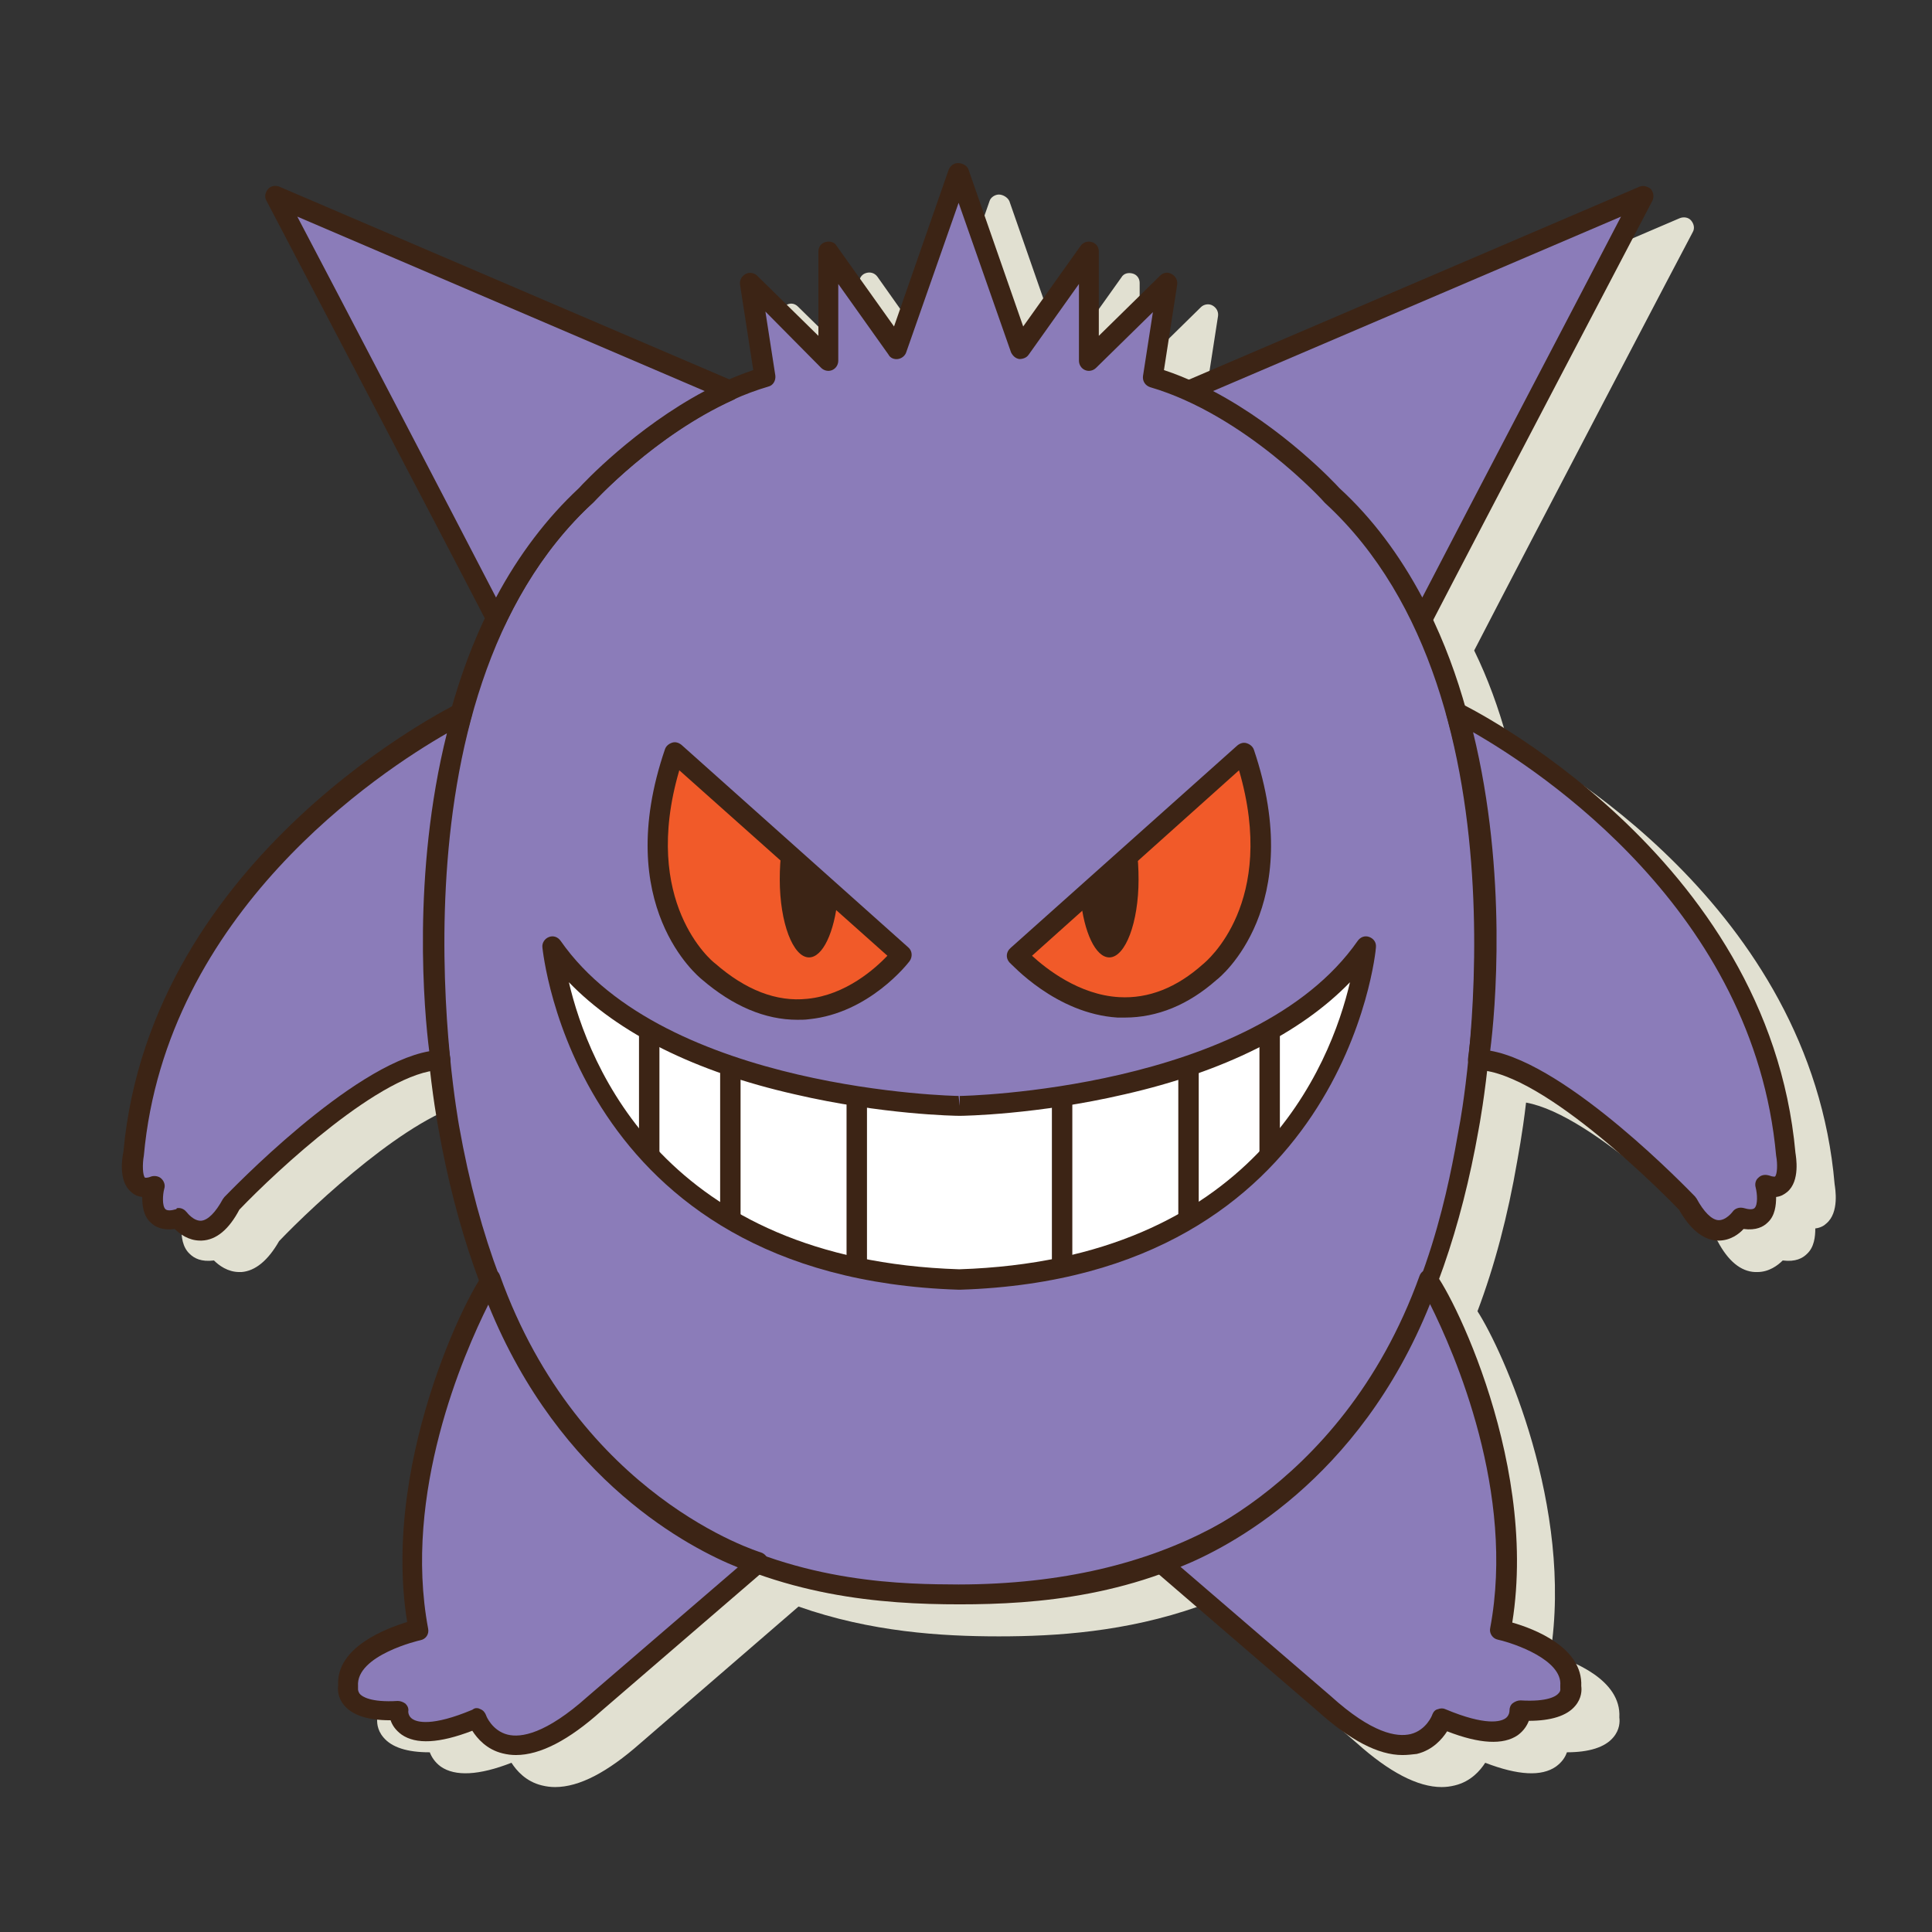 <?xml version="1.0" encoding="utf-8"?>
<svg id="master-artboard" viewBox="0 0 350 350" version="1.1" xmlns="http://www.w3.org/2000/svg" x="0px" y="0px" width="350px" height="350px" enable-background="new 0 0 1400 980"><rect x="0" y="0" width="350" height="350" fill="#333333" stroke="none"/><rect id="ee-background" x="0" y="0" width="350" height="350" style="fill: white; fill-opacity: 0; pointer-events: none;"/>
<path fill="#E1E0D1" d="M279.9,291.5c-1.5-5.4-3.4-10.7-5.9-15.8c9.6-18.6,39.3-75.3,39.6-75.8c0.4-0.7,0.2-1.5-0.3-2.1&#10;&#9;&#9;&#9;c-0.5-0.6-1.4-0.7-2.1-0.4l-81.5,34.9c-1.5-0.6-3-1.2-4.5-1.7l2.4-15.5c0.1-0.8-0.3-1.5-1-1.9c-0.7-0.4-1.6-0.2-2.1,0.3&#10;&#9;&#9;&#9;l-11.1,10.9v-15.3c0-0.8-0.5-1.5-1.3-1.7c-0.8-0.2-1.6,0-2,0.7l-10.4,14.6l-9.9-28.4c-0.3-0.7-1.2-1.2-1.9-1.2s-1.5,0.5-1.7,1.2&#10;&#9;&#9;&#9;l-9.9,28.4L165.9,208c-0.5-0.7-1.3-0.9-2-0.7c-0.8,0.2-1.3,0.9-1.3,1.7v15.3l-11.1-10.9c-0.6-0.6-1.4-0.7-2.1-0.3&#10;&#9;&#9;&#9;c-0.7,0.4-1.1,1.1-1,1.9l2.4,15.5c-1.5,0.5-3,1.1-4.5,1.7l-81.5-34.9c-0.7-0.3-1.5-0.1-2.1,0.4c-0.5,0.6-0.6,1.4-0.3,2.1&#10;&#9;&#9;&#9;c0.3,0.6,30,57.2,39.6,75.8c-2.4,5.1-4.3,10.4-5.9,15.8c-7.1,3.7-55.1,30.5-59.7,80.8c-0.2,0.9-0.9,5.3,1.4,7.3&#10;&#9;&#9;&#9;c0.5,0.4,1.1,0.8,2,0.9c0,1.5,0.2,3.4,1.5,4.6c0.8,0.8,2.1,1.5,4.4,1.2c0.9,0.9,2.5,2.1,4.6,2.1c0.1,0,0.2,0,0.4,0&#10;&#9;&#9;&#9;c2.5-0.2,4.8-2.1,6.8-5.6c6.4-6.7,24-23.1,34.7-25.1c0.7,6,1.4,9.9,1.6,10.6c1.8,9.9,4.2,19,7.2,27.2&#10;&#9;&#9;&#9;c-4.6,7.3-17.4,35.5-13.2,62.1c-3.9,1.1-12.8,4.5-12.5,11.5c-0.1,0.7-0.1,2.2,1.1,3.6c1.5,1.8,4.3,2.7,8.3,2.7c0,0,0.1,0,0.1,0&#10;&#9;&#9;&#9;c0.3,0.8,0.9,1.8,2,2.6c2.6,1.8,6.9,1.6,12.8-0.7c0.9,1.4,2.6,3.4,5.5,4.1c0.8,0.2,1.6,0.3,2.4,0.3c4.4,0,9.5-2.7,15.4-7.9&#10;&#9;&#9;&#9;l28.7-24.8c13.1,4.6,25.8,5.4,36.3,5.4c10.3,0,23-0.8,36.1-5.4l28.7,24.7c5.9,5.3,11.1,8,15.4,8c0.8,0,1.6-0.1,2.4-0.3&#10;&#9;&#9;&#9;c2.9-0.7,4.6-2.7,5.5-4.1c6,2.3,10.2,2.5,12.8,0.7c1.1-0.8,1.7-1.7,2-2.6c4,0,6.9-0.9,8.4-2.7c1.2-1.4,1.2-2.9,1.1-3.6&#10;&#9;&#9;&#9;c0.4-6.9-8.6-10.3-12.5-11.5c4.2-26.5-8.5-54.8-13.2-62.1c3.1-8.2,5.5-17.3,7.2-27.2c0.1-0.7,0.9-4.6,1.6-10.6&#10;&#9;&#9;&#9;c12.3,2.2,32.6,23,34.7,25.1c1.9,3.6,4.2,5.5,6.8,5.6c0.1,0,0.2,0,0.4,0c2.1,0,3.7-1.2,4.6-2.1c2.3,0.3,3.6-0.4,4.4-1.2&#10;&#9;&#9;&#9;c1.3-1.2,1.5-3.1,1.5-4.6c0.9-0.1,1.6-0.5,2-0.9c2.4-2,1.6-6.4,1.5-7.1C335,322,287,295.2,279.9,291.5z" transform="matrix(1, 0, 0, 1, -6.939, -157.857)"/><g transform="matrix(1, 0, 0, 1, -6.939, -157.857)">
			<g>
				<path fill="#8B7CB9" d="M248.3,247.6c0,0-14.6-16.2-32.4-21.4l2.7-17.1l-14.2,14v-19.7l-12.4,17.5l-11.1-31.7h-0.2l-11.1,31.7&#10;&#9;&#9;&#9;&#9;&#9;l-12.4-17.5v19.7l-14.2-14l2.7,17.1c-17.8,5.2-32.4,21.4-32.4,21.4c-39.9,36.7-24.9,114.6-24.9,114.6&#10;&#9;&#9;&#9;&#9;&#9;c14.5,81.9,70.2,84.5,92.3,84.5h0.2c22.1,0,77.8-2.6,92.3-84.5C273.2,362.1,288.2,284.3,248.3,247.6z"/>
				<path fill="#3C2415" d="M180.8,448.5c-14.2,0-32.4-1.4-50.2-11.8c-23-13.5-37.8-38.5-44.2-74.2c-0.6-3.2-14.8-79.2,25.4-116.2&#10;&#9;&#9;&#9;&#9;&#9;c0.5-0.5,14.3-15.6,31.6-21.4l-2.4-15.5c-0.1-0.8,0.3-1.5,1-1.9c0.7-0.4,1.6-0.2,2.1,0.3l11.1,10.9v-15.3c0-0.8,0.5-1.5,1.3-1.7&#10;&#9;&#9;&#9;&#9;&#9;c0.8-0.2,1.6,0,2,0.7l10.4,14.6l9.9-28.4c0.3-0.7,0.9-1.2,1.7-1.2c0.8,0,1.7,0.5,1.9,1.2l9.9,28.4l10.4-14.6&#10;&#9;&#9;&#9;&#9;&#9;c0.5-0.7,1.3-0.9,2-0.7c0.8,0.2,1.3,0.9,1.3,1.7v15.3l11.1-10.9c0.6-0.6,1.4-0.7,2.1-0.3c0.7,0.4,1.1,1.1,1,1.9l-2.4,15.5&#10;&#9;&#9;&#9;&#9;&#9;c16.9,5.6,30.5,20.2,31.6,21.4c40.2,37,26,113,25.4,116.2c-6.3,35.7-21.2,60.7-44.2,74.2C213.1,447.1,194.8,448.5,180.8,448.5z&#10;&#9;&#9;&#9;&#9;&#9; M145.6,214.3l1.8,11.6c0.1,0.9-0.4,1.8-1.3,2c-17.1,5-31.4,20.7-31.6,20.9C75.7,284.5,90,361,90.1,361.8&#10;&#9;&#9;&#9;&#9;&#9;c14.7,83,71.8,83,90.5,83.1c76-0.1,87.1-62.5,90.7-83c0.2-0.8,14.4-77.3-24.3-112.9c0,0-0.1-0.1-0.1-0.1&#10;&#9;&#9;&#9;&#9;&#9;c-0.1-0.2-14.5-15.9-31.6-20.9c-0.9-0.3-1.4-1.1-1.3-2l1.8-11.6l-10.3,10.1c-0.5,0.5-1.3,0.7-2,0.4c-0.7-0.3-1.1-1-1.1-1.7&#10;&#9;&#9;&#9;&#9;&#9;v-13.9l-9.1,12.8c-0.4,0.6-1.1,0.8-1.7,0.8c-0.7-0.1-1.2-0.6-1.5-1.2l-9.5-27.1l-9.5,27.1c-0.2,0.6-0.8,1.1-1.5,1.2&#10;&#9;&#9;&#9;&#9;&#9;c-0.7,0.1-1.4-0.2-1.7-0.8l-9.1-12.8v13.9c0,0.7-0.4,1.4-1.1,1.7c-0.7,0.3-1.5,0.1-2-0.4L145.6,214.3z"/>
			</g>
			<g>
				<path fill="#FFFFFF" d="M180.8,358.2h-0.2c0,0-53.9-0.6-73.6-28.9c0,0,4.8,58.1,73.6,60.3h0.2c68.8-2.2,73.6-60.3,73.6-60.3&#10;&#9;&#9;&#9;&#9;&#9;C234.8,357.5,180.8,358.2,180.8,358.2z"/>
				<path fill="#3C2415" d="M180.6,391.5c-69.7-2.2-75.3-61.4-75.4-62c-0.1-0.8,0.4-1.6,1.2-1.9c0.8-0.3,1.6,0,2.1,0.7&#10;&#9;&#9;&#9;&#9;&#9;c18.9,27.1,71.6,28.1,72.1,28.1l0.2,1.8l0-1.8c0.5,0,53.2-1,72.1-28.1c0.5-0.7,1.3-1,2.1-0.7c0.8,0.3,1.3,1,1.2,1.9&#10;&#9;&#9;&#9;&#9;&#9;c0,0.6-5.7,59.8-75.3,62C180.9,391.5,180.6,391.5,180.6,391.5z M110,335.8c3.5,15,17.4,50.3,70.7,52c53.3-1.7,67.3-37,70.8-52&#10;&#9;&#9;&#9;&#9;&#9;c-8.9,9.2-22.8,16.2-40.8,20.3c-15.9,3.7-29.3,3.9-29.8,3.9c0,0,0,0,0,0h-0.2c-0.6,0-13.9-0.2-29.8-3.9&#10;&#9;&#9;&#9;&#9;&#9;C132.8,352,118.9,345,110,335.8z"/>
			</g>
			<g>
				<path fill="#8B7CB9" d="M113.2,247.6c0,0,11.2-12.4,25.9-19l-82.2-35.2c0,0,30.9,58.9,40.1,76.7&#10;&#9;&#9;&#9;&#9;&#9;C100.9,261.7,106.1,254,113.2,247.6z"/>
				<path fill="#3C2415" d="M96.9,271.9c-0.7,0-1.3-0.4-1.6-1c-9.1-17.6-39.8-76.1-40.1-76.7c-0.4-0.7-0.2-1.5,0.3-2.1&#10;&#9;&#9;&#9;&#9;&#9;c0.5-0.6,1.4-0.7,2.1-0.4l82.2,35.2c0.7,0.3,1.1,0.9,1.1,1.7c0,0.7-0.4,1.4-1.1,1.7c-14.2,6.4-25.2,18.4-25.3,18.5&#10;&#9;&#9;&#9;&#9;&#9;c0,0-0.1,0.1-0.1,0.1c-6.4,5.8-11.7,13.2-15.9,22C98.2,271.5,97.6,271.9,96.9,271.9C96.9,271.9,96.9,271.9,96.9,271.9z&#10;&#9;&#9;&#9;&#9;&#9; M60.8,197.1c7,13.3,27.2,52,36,69c4.1-7.7,9.2-14.4,15-19.8c0.9-1,10.2-10.9,22.8-17.6L60.8,197.1z M113.2,247.6L113.2,247.6&#10;&#9;&#9;&#9;&#9;&#9;L113.2,247.6z"/>
			</g>
			<g>
				<path fill="#8B7CB9" d="M90.6,287c0,0-54.7,26.1-59.5,79.9c0,0-1.6,7.7,3.8,5.7c0,0-2,7.7,4.4,5.9c0,0,4.7,6.6,9.5-2.6&#10;&#9;&#9;&#9;&#9;&#9;c0,0,24.4-25.6,37.8-26C86.6,349.9,81.6,318.3,90.6,287z"/>
				<path fill="#3C2415" d="M43.2,382.6c-2.1,0-3.7-1.2-4.6-2.1c-2.3,0.3-3.6-0.4-4.4-1.2c-1.3-1.2-1.5-3.1-1.5-4.6&#10;&#9;&#9;&#9;&#9;&#9;c-0.9-0.1-1.6-0.5-2-0.9c-2.4-2-1.6-6.4-1.4-7.3c4.9-54,60-80.9,60.5-81.2c0.6-0.3,1.4-0.2,2,0.3c0.5,0.5,0.8,1.2,0.6,1.9&#10;&#9;&#9;&#9;&#9;&#9;c-8.7,30.5-4,61.7-3.9,62c0.1,0.5-0.1,1-0.4,1.5c-0.3,0.4-0.8,0.6-1.4,0.7C76.3,352,57.1,369.9,50.3,377&#10;&#9;&#9;&#9;&#9;&#9;c-1.9,3.6-4.2,5.5-6.8,5.6C43.4,382.6,43.3,382.6,43.2,382.6z M39.3,376.7c0.6,0,1.1,0.3,1.5,0.8c0,0,1.2,1.6,2.6,1.5&#10;&#9;&#9;&#9;&#9;&#9;c1.2-0.1,2.6-1.5,3.9-3.9c0.1-0.1,0.2-0.3,0.3-0.4c1-1,22.9-23.9,37.1-26.4c-0.9-7-3.2-32,3.2-57.6c-12.2,7-50.9,32.4-54.9,76.5&#10;&#9;&#9;&#9;&#9;&#9;c-0.3,1.7-0.2,3.6,0.2,4c0,0,0.4,0.1,1.1-0.2c0.6-0.2,1.4-0.1,1.9,0.4c0.5,0.5,0.7,1.2,0.5,1.8c-0.3,1.1-0.4,3.1,0.2,3.7&#10;&#9;&#9;&#9;&#9;&#9;c0.3,0.3,1,0.3,2,0C38.9,376.7,39.1,376.7,39.3,376.7z"/>
			</g>
			<g>
				<path fill="#8B7CB9" d="M95.7,389.6c0,0-18.9,31.9-13,63.4c0,0-13.3,2.9-12.7,10.2c0,0-1.2,5,9.2,4.4c0,0-0.3,7.6,14.2,1.5&#10;&#9;&#9;&#9;&#9;&#9;c0,0,4.4,12.5,21.3-2.6l29.6-25.5C144.2,441,110.6,431.2,95.7,389.6z"/>
				<path fill="#3C2415" d="M100.4,475.8c-0.8,0-1.6-0.1-2.4-0.3c-2.9-0.7-4.6-2.7-5.5-4.1c-6,2.3-10.2,2.5-12.8,0.7&#10;&#9;&#9;&#9;&#9;&#9;c-1.1-0.8-1.7-1.7-2-2.6c0,0-0.1,0-0.1,0c-4,0-6.8-0.9-8.3-2.7c-1.2-1.4-1.2-2.9-1.1-3.6c-0.4-6.9,8.6-10.3,12.5-11.5&#10;&#9;&#9;&#9;&#9;&#9;c-4.9-30.5,12.8-63.4,14.6-63.9c0.9-0.3,1.9,0.2,2.2,1.1c14.4,40.2,47,50.1,47.3,50.2c0.6,0.2,1.1,0.7,1.3,1.4&#10;&#9;&#9;&#9;&#9;&#9;c0.1,0.7-0.1,1.3-0.6,1.8l-29.6,25.5C110,473.1,104.8,475.8,100.4,475.8z M93.3,467.3c0.3,0,0.5,0.1,0.7,0.2&#10;&#9;&#9;&#9;&#9;&#9;c0.5,0.2,0.8,0.6,1,1.1c0,0.1,1.1,2.8,3.9,3.5c2.4,0.6,6.9-0.1,14.5-6.9l27.2-23.4c-8.5-3.4-32.2-15.5-45.2-47.6&#10;&#9;&#9;&#9;&#9;&#9;c-4.5,9-15.5,34.2-10.9,58.7c0.2,1-0.4,1.9-1.4,2.1c-0.1,0-11.7,2.7-11.3,8.3c0,0.2,0,0.4,0,0.6c0,0,0,0.4,0.3,0.8&#10;&#9;&#9;&#9;&#9;&#9;c0.4,0.5,2,1.6,6.9,1.3c0.5,0,1,0.2,1.4,0.5c0.4,0.4,0.6,0.9,0.5,1.4c0,0.1,0,0.9,0.8,1.4c0.8,0.5,3.4,1.4,10.8-1.7&#10;&#9;&#9;&#9;&#9;&#9;C92.9,467.3,93.1,467.3,93.3,467.3z"/>
			</g>
			<g>
				<path fill="#F15A29" d="M170.3,330.9c0,0-15.4,20-34.9,3c0,0-15.5-12.2-6.2-39.7l19.5,17.4l10.1,9L170.3,330.9z"/>
				<path fill="#3C2415" d="M151.4,342.6c-5.9,0-11.7-2.5-17.3-7.3c-0.6-0.5-16.4-13.3-6.7-41.7c0.2-0.6,0.7-1,1.3-1.2&#10;&#9;&#9;&#9;&#9;&#9;c0.6-0.2,1.2,0,1.7,0.4l41.1,36.7c0.7,0.6,0.8,1.7,0.2,2.5c-0.3,0.4-7.3,9.4-18.2,10.5C152.8,342.6,152.1,342.6,151.4,342.6z&#10;&#9;&#9;&#9;&#9;&#9; M130,297.4c-7,23.9,5.9,34.6,6.5,35c5.5,4.8,11.1,7,16.7,6.4c7-0.7,12.3-5.5,14.5-7.8L130,297.4z"/>
			</g>
			<path fill="#3C2415" d="M158.7,320.6c-0.6,6.1-2.7,10.7-5.2,10.7c-2.9,0-5.3-6.3-5.3-14.1c0-2,0.1-3.9,0.4-5.6L158.7,320.6z"/>
			<path d="M 160.3 356.4 H 164 V 387.4 H 160.3 V 356.4 Z" fill="#3C2415"/>
			<path d="M 137.4 351 H 141.1 V 378.8 H 137.4 V 351 Z" fill="#3C2415"/>
			<path d="M 122.7 344.5 H 126.4 V 366.9 H 122.7 V 344.5 Z" fill="#3C2415"/>
			<g>
				<path fill="#8B7CB9" d="M248.3,247.6c0,0-11.2-12.4-25.9-19l82.2-35.2c0,0-30.9,58.9-40.1,76.7&#10;&#9;&#9;&#9;&#9;&#9;C260.6,261.7,255.3,254,248.3,247.6z"/>
				<path fill="#3C2415" d="M264.6,271.9C264.6,271.9,264.6,271.9,264.6,271.9c-0.7,0-1.3-0.4-1.6-1c-4.2-8.7-9.5-16.1-15.9-22&#10;&#9;&#9;&#9;&#9;&#9;c0,0-0.1-0.1-0.1-0.1c-0.1-0.1-11.1-12.2-25.3-18.5c-0.7-0.3-1.1-1-1.1-1.7c0-0.7,0.4-1.4,1.1-1.7l82.2-35.2&#10;&#9;&#9;&#9;&#9;&#9;c0.7-0.3,1.5-0.1,2.1,0.4c0.5,0.6,0.6,1.4,0.3,2.1c-0.3,0.6-31,59.1-40.1,76.7C265.9,271.5,265.3,271.9,264.6,271.9z&#10;&#9;&#9;&#9;&#9;&#9; M249.6,246.3c5.9,5.4,10.9,12.1,15,19.8c8.8-17,29.1-55.7,36-69l-73.9,31.6C239.4,235.4,248.7,245.3,249.6,246.3z"/>
			</g>
			<g>
				<path fill="#8B7CB9" d="M270.9,287c0,0,54.7,26.1,59.5,79.9c0,0,1.6,7.7-3.8,5.7c0,0,2,7.7-4.4,5.9c0,0-4.7,6.6-9.5-2.6&#10;&#9;&#9;&#9;&#9;&#9;c0,0-24.4-25.6-37.8-26C274.8,349.9,279.8,318.3,270.9,287z"/>
				<path fill="#3C2415" d="M318.3,382.6c-0.1,0-0.2,0-0.4,0c-2.5-0.2-4.8-2.1-6.8-5.6c-2.1-2.2-24.4-24.9-36.4-25.3&#10;&#9;&#9;&#9;&#9;&#9;c-0.5,0-1-0.3-1.4-0.7c-0.3-0.4-0.5-0.9-0.4-1.5c0-0.3,4.8-31.5-3.9-62c-0.2-0.7,0-1.4,0.6-1.9c0.5-0.5,1.3-0.6,2-0.3&#10;&#9;&#9;&#9;&#9;&#9;c0.6,0.3,55.7,27.2,60.6,81.4c0.1,0.7,0.9,5.1-1.5,7.1c-0.5,0.4-1.1,0.8-2,0.9c0,1.5-0.2,3.4-1.5,4.6c-0.8,0.8-2.1,1.5-4.4,1.2&#10;&#9;&#9;&#9;&#9;&#9;C322,381.4,320.4,382.6,318.3,382.6z M276.9,348.2c14.2,2.5,36.1,25.4,37.1,26.4c0.1,0.1,0.2,0.3,0.3,0.4&#10;&#9;&#9;&#9;&#9;&#9;c1.3,2.4,2.7,3.8,3.9,3.9c1.4,0.1,2.6-1.5,2.6-1.5c0.4-0.6,1.2-0.9,2-0.7c1,0.3,1.7,0.3,2,0c0.6-0.6,0.5-2.5,0.2-3.7&#10;&#9;&#9;&#9;&#9;&#9;c-0.2-0.7,0-1.4,0.5-1.8c0.5-0.5,1.2-0.6,1.9-0.4c0.8,0.3,1.1,0.2,1.1,0.2c0.4-0.4,0.5-2.2,0.2-3.8c-4-44.3-42.7-69.7-54.9-76.7&#10;&#9;&#9;&#9;&#9;&#9;C280.1,316.2,277.8,341.3,276.9,348.2z"/>
			</g>
			<g>
				<path fill="#8B7CB9" d="M265.8,389.6c0,0,18.9,31.9,13,63.4c0,0,13.3,2.9,12.7,10.2c0,0,1.2,5-9.2,4.4c0,0,0.3,7.6-14.2,1.5&#10;&#9;&#9;&#9;&#9;&#9;c0,0-4.4,12.5-21.3-2.6L217.3,441C217.3,441,250.9,431.2,265.8,389.6z"/>
				<path fill="#3C2415" d="M261,475.8c-4.4,0-9.5-2.7-15.4-8l-29.5-25.4c-0.5-0.4-0.7-1.1-0.6-1.8c0.1-0.7,0.6-1.2,1.3-1.4&#10;&#9;&#9;&#9;&#9;&#9;c0.3-0.1,32.9-10.2,47.3-50.2c0.3-0.9,1.3-1.4,2.2-1.1c1.8,0.5,19.5,33.3,14.6,63.9c3.9,1.1,12.8,4.5,12.5,11.5&#10;&#9;&#9;&#9;&#9;&#9;c0.1,0.7,0.1,2.2-1.1,3.6c-1.5,1.8-4.4,2.7-8.4,2.7c-0.3,0.8-0.9,1.8-2,2.6c-2.6,1.8-6.9,1.6-12.8-0.7c-0.9,1.4-2.6,3.4-5.5,4.1&#10;&#9;&#9;&#9;&#9;&#9;C262.7,475.7,261.9,475.8,261,475.8z M220.8,441.7l27.2,23.4c7.5,6.8,12,7.5,14.5,6.9c2.8-0.7,3.9-3.4,3.9-3.5&#10;&#9;&#9;&#9;&#9;&#9;c0.2-0.5,0.5-0.9,1-1c0.5-0.2,1-0.2,1.4,0c7.4,3.1,10,2.2,10.8,1.7c0.8-0.5,0.8-1.4,0.8-1.5c0-0.5,0.2-1,0.6-1.3&#10;&#9;&#9;&#9;&#9;&#9;c0.4-0.3,0.9-0.5,1.4-0.5c5,0.3,6.5-0.8,6.9-1.3c0.4-0.4,0.3-0.8,0.3-0.9c0-0.1,0-0.4,0-0.5c0.4-4.6-8.2-7.6-11.3-8.3&#10;&#9;&#9;&#9;&#9;&#9;c-1-0.2-1.6-1.2-1.4-2.1c4.6-24.5-6.4-49.7-10.9-58.7C253.1,426.2,229.3,438.3,220.8,441.7z"/>
			</g>
			<g>
				<path fill="#F15A29" d="M191.2,330.9c0,0,16.8,19.1,34.9,3c0,0,15.5-12.2,6.2-39.7l-19.5,17.4l-10.1,9L191.2,330.9z"/>
				<path fill="#3C2415" d="M210.7,342.2c-0.4,0-0.9,0-1.3,0c-11.2-0.7-19.2-9.7-19.6-10c-0.7-0.8-0.6-1.9,0.2-2.6l41.1-36.7&#10;&#9;&#9;&#9;&#9;&#9;c0.5-0.4,1.1-0.6,1.7-0.4c0.6,0.2,1.1,0.6,1.3,1.2c9.6,28.4-6.1,41.2-6.8,41.7C222.2,339.9,216.6,342.2,210.7,342.2z M193.9,331&#10;&#9;&#9;&#9;&#9;&#9;c2.5,2.3,8.5,7.1,15.8,7.5c5.3,0.3,10.4-1.7,15.2-6c0.6-0.5,13.5-11.1,6.5-35.1L193.9,331z"/>
			</g>
			<path fill="#3C2415" d="M202.7,320.6c0.6,6.1,2.7,10.7,5.2,10.7c2.9,0,5.3-6.3,5.3-14.1c0-2-0.1-3.9-0.4-5.6L202.7,320.6z"/>
			<path d="M 197.5 356.4 H 201.2 V 387.4 H 197.5 V 356.4 Z" fill="#3C2415"/>
			<path d="M 220.4 351 H 224.1 V 378.8 H 220.4 V 351 Z" fill="#3C2415"/>
			<path d="M 235.1 344.5 H 238.8 V 366.9 H 235.1 V 344.5 Z" fill="#3C2415"/>
		</g>
</svg>